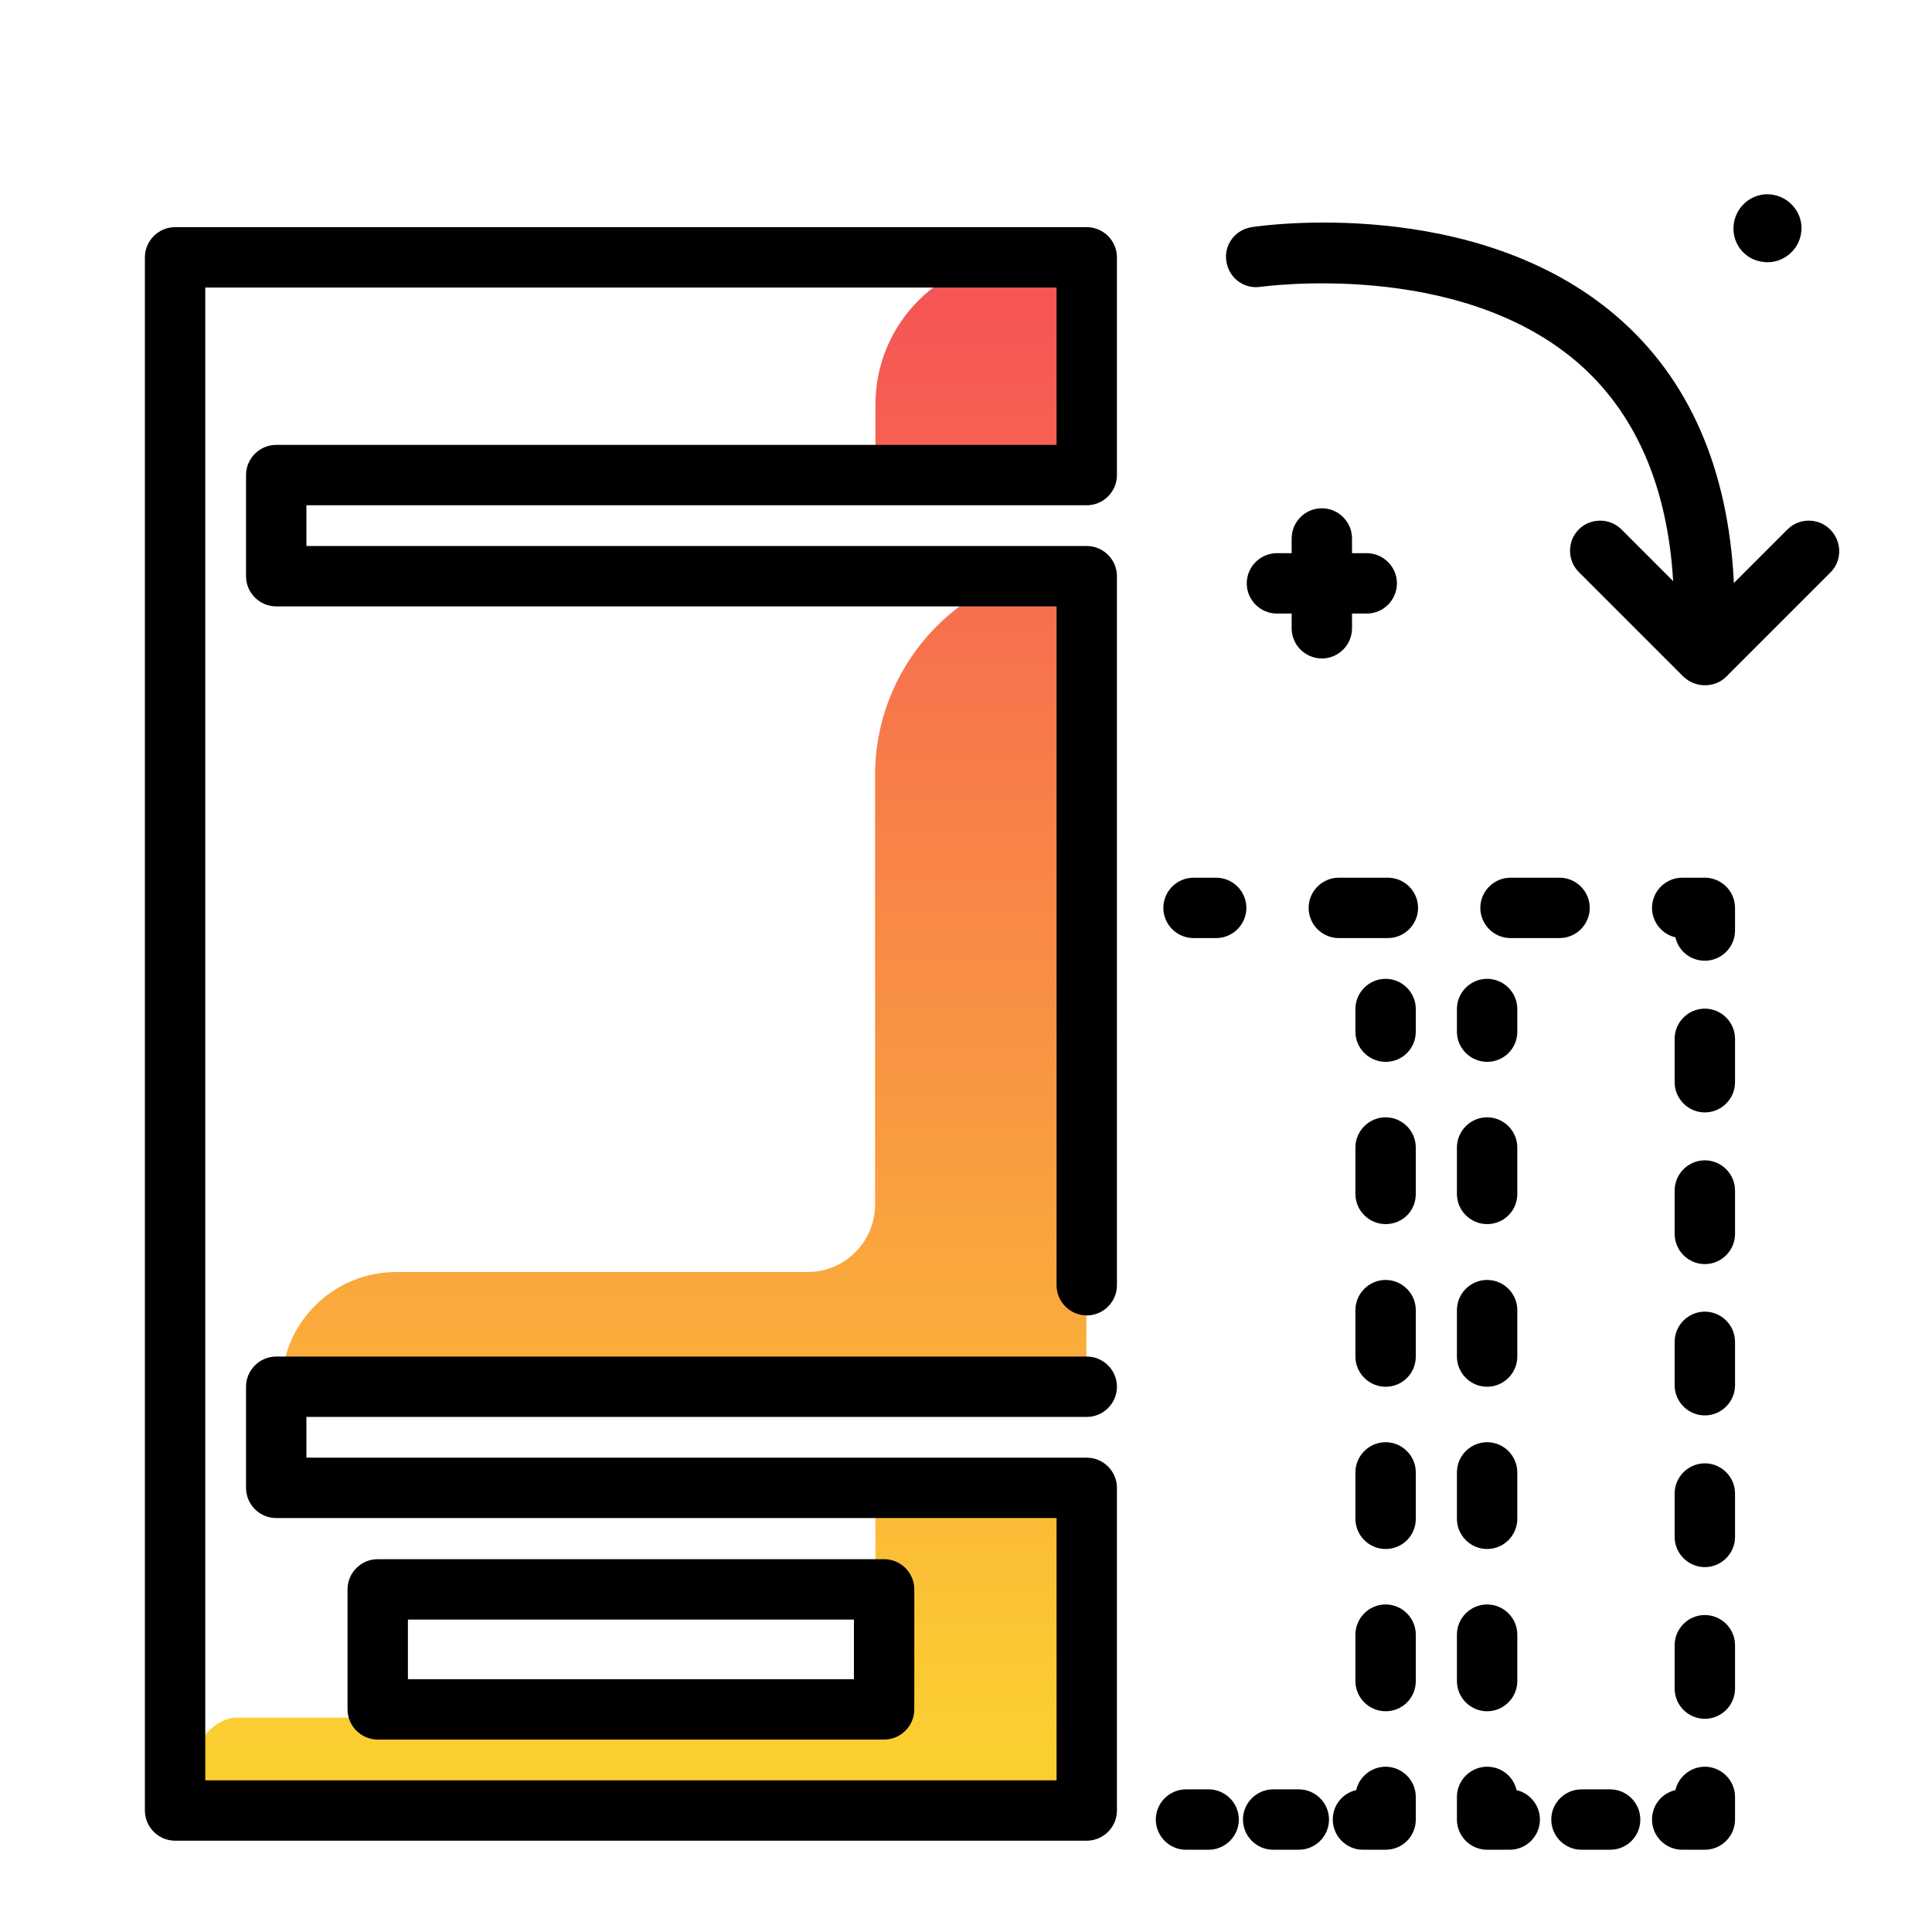 <svg version="1.1" id="Layer_1" xmlns="http://www.w3.org/2000/svg" xmlns:xlink="http://www.w3.org/1999/xlink" x="0px" y="0px" viewBox="0 0 512 512" enable-background="new 0 0 512 512" xml:space="preserve">
<linearGradient id="SVGID_1_" gradientUnits="userSpaceOnUse" x1="167.171" y1="463.529" x2="167.171" y2="79.536" class="gradient-element">
	<stop offset="0" class="primary-color-gradient" style="stop-color: #FCCF31"></stop>
	<stop offset="1" class="secondary-color-gradient" style="stop-color: #F55555"></stop>
</linearGradient>
<path fill="url(#SVGID_1_)" d="M231.9,392.6h56v87.2H46.4c0-9,7.3-24.6,16.3-24.6h140c16.2,0,29.3-4.8,29.3-20.9V392.6z
	 M231.9,205.5v113.7c0,9.9-8,17.9-17.9,17.9H105c-16.8,0-30.4,13.6-30.4,30.4v0h157.3h56v-30.4V149.5c-15.5,0-29.5,6.3-39.6,16.4
	C238.2,176,231.9,190,231.9,205.5z M271,68.2c-21.6,0-39,17.5-39,39v18.6h56V68.2H271z"></path>
<path d="M288,487.8H46.4c-4.4,0-8-3.6-8-8V68.2c0-4.4,3.6-8,8-8H288c4.4,0,8,3.6,8,8v57.7c0,4.4-3.6,8-8,8H81.2v10.8H288
	c4.4,0,8,3.6,8,8v187.9c0,4.4-3.6,8-8,8s-8-3.6-8-8V160.7H73.2c-4.4,0-8-3.6-8-8v-26.8c0-4.4,3.6-8,8-8H280V76.2H54.4v395.6H280
	v-69.5H73.2c-4.4,0-8-3.6-8-8v-26.8c0-4.4,3.6-8,8-8H288c4.4,0,8,3.6,8,8s-3.6,8-8,8H81.2v10.8H288c4.4,0,8,3.6,8,8v85.5
	C296,484.2,292.4,487.8,288,487.8z M234.3,461H100.1c-4.4,0-8-3.6-8-8v-31.8c0-4.4,3.6-8,8-8h134.2c4.4,0,8,3.6,8,8V453
	C242.3,457.4,238.7,461,234.3,461z M108.1,445h118.2v-15.8H108.1V445z M375.2,273.4v-6c0-4.4-3.6-8-8-8s-8,3.6-8,8v6
	c0,4.4,3.6,8,8,8S375.2,277.9,375.2,273.4z M367.2,453.5c-4.4,0-8-3.6-8-8v-12.3c0-4.4,3.6-8,8-8s8,3.6,8,8v12.3
	C375.2,449.9,371.7,453.5,367.2,453.5z M367.2,410.5c-4.4,0-8-3.6-8-8v-12.3c0-4.4,3.6-8,8-8s8,3.6,8,8v12.3
	C375.2,406.9,371.7,410.5,367.2,410.5z M367.2,367.5c-4.4,0-8-3.6-8-8v-12.3c0-4.4,3.6-8,8-8s8,3.6,8,8v12.3
	C375.2,363.9,371.7,367.5,367.2,367.5z M367.2,324.4c-4.4,0-8-3.6-8-8v-12.3c0-4.4,3.6-8,8-8s8,3.6,8,8v12.3
	C375.2,320.9,371.7,324.4,367.2,324.4z M375.2,482.2v-6c0-4.4-3.6-8-8-8c-3.8,0-7,2.7-7.8,6.2c-3.6,0.8-6.2,4-6.2,7.8
	c0,4.4,3.6,8,8,8h6C371.7,490.2,375.2,486.6,375.2,482.2z M352.2,482.2c0-4.4-3.6-8-8-8h-6.8c-4.4,0-8,3.6-8,8s3.6,8,8,8h6.8
	C348.6,490.2,352.2,486.6,352.2,482.2z M328.3,482.2c0-4.4-3.6-8-8-8h-6c-4.4,0-8,3.6-8,8s3.6,8,8,8h6
	C324.7,490.2,328.3,486.6,328.3,482.2z M330.3,240.6c0-4.4-3.6-8-8-8h-6c-4.4,0-8,3.6-8,8s3.6,8,8,8h6
	C326.7,248.6,330.3,245,330.3,240.6z M413.3,248.6h-13c-4.4,0-8-3.6-8-8s3.6-8,8-8h13c4.4,0,8,3.6,8,8S417.7,248.6,413.3,248.6z
	 M367.8,248.6h-13c-4.4,0-8-3.6-8-8s3.6-8,8-8h13c4.4,0,8,3.6,8,8S372.2,248.6,367.8,248.6z M459.8,246.6v-6c0-4.4-3.6-8-8-8h-6
	c-4.4,0-8,3.6-8,8c0,3.8,2.7,7,6.2,7.8c0.8,3.6,4,6.2,7.8,6.2C456.2,254.6,459.8,251,459.8,246.6z M451.8,455.5c-4.4,0-8-3.6-8-8
	V436c0-4.4,3.6-8,8-8s8,3.6,8,8v11.5C459.8,451.9,456.2,455.5,451.8,455.5z M451.8,415.3c-4.4,0-8-3.6-8-8v-11.5c0-4.4,3.6-8,8-8
	s8,3.6,8,8v11.5C459.8,411.7,456.2,415.3,451.8,415.3z M451.8,375.1c-4.4,0-8-3.6-8-8v-11.5c0-4.4,3.6-8,8-8s8,3.6,8,8v11.5
	C459.8,371.5,456.2,375.1,451.8,375.1z M451.8,335c-4.4,0-8-3.6-8-8v-11.5c0-4.4,3.6-8,8-8s8,3.6,8,8V327
	C459.8,331.4,456.2,335,451.8,335z M451.8,294.8c-4.4,0-8-3.6-8-8v-11.5c0-4.4,3.6-8,8-8s8,3.6,8,8v11.5
	C459.8,291.2,456.2,294.8,451.8,294.8z M459.8,482.2v-6c0-4.4-3.6-8-8-8c-3.8,0-7,2.7-7.8,6.2c-3.6,0.8-6.2,4-6.2,7.8
	c0,4.4,3.6,8,8,8h6C456.2,490.2,459.8,486.6,459.8,482.2z M434.7,482.2c0-4.4-3.6-8-8-8h-7.6c-4.4,0-8,3.6-8,8s3.6,8,8,8h7.6
	C431.2,490.2,434.7,486.6,434.7,482.2z M408.1,482.2c0-3.8-2.7-7-6.2-7.8c-0.8-3.6-4-6.2-7.8-6.2c-4.4,0-8,3.6-8,8v6
	c0,4.4,3.6,8,8,8h6C404.5,490.2,408.1,486.6,408.1,482.2z M394.1,453.5c-4.4,0-8-3.6-8-8v-12.3c0-4.4,3.6-8,8-8s8,3.6,8,8v12.3
	C402.1,449.9,398.5,453.5,394.1,453.5z M394.1,410.5c-4.4,0-8-3.6-8-8v-12.3c0-4.4,3.6-8,8-8s8,3.6,8,8v12.3
	C402.1,406.9,398.5,410.5,394.1,410.5z M394.1,367.5c-4.4,0-8-3.6-8-8v-12.3c0-4.4,3.6-8,8-8s8,3.6,8,8v12.3
	C402.1,363.9,398.5,367.5,394.1,367.5z M394.1,324.4c-4.4,0-8-3.6-8-8v-12.3c0-4.4,3.6-8,8-8s8,3.6,8,8v12.3
	C402.1,320.9,398.5,324.4,394.1,324.4z M402.1,273.4v-6c0-4.4-3.6-8-8-8s-8,3.6-8,8v6c0,4.4,3.6,8,8,8S402.1,277.9,402.1,273.4z"></path>
<path d="M485.1,151.7l-27.4,27.4c0,0-0.1,0.1-0.1,0.1c0,0-0.1,0.1-0.1,0.1c-1.6,1.6-3.6,2.3-5.7,2.3s-4.1-0.8-5.7-2.3l-27.7-27.7
	c-3.1-3.1-3.1-8.2,0-11.3c3.1-3.1,8.2-3.1,11.3,0l13.7,13.7c-1.5-25.3-10.1-44.8-25.4-58c-31.9-27.4-83.4-20-83.9-20
	c-4.4,0.7-8.4-2.3-9.1-6.7c-0.7-4.4,2.3-8.4,6.7-9.1c2.4-0.4,59.2-8.6,96.7,23.6c19.1,16.4,29.6,40.2,31.1,70.7l14.2-14.2
	c3.1-3.1,8.2-3.1,11.3,0C488.2,143.5,488.2,148.6,485.1,151.7z M459.6,58.6c1.1-4.9,5.9-8,10.7-6.9c4.9,1.1,8,5.9,6.9,10.7
	c-0.9,4.2-4.7,7.1-8.8,7.1c-0.6,0-1.3-0.1-1.9-0.2C461.6,68.3,458.5,63.5,459.6,58.6z M362.2,146.6h-3.9v-3.9c0-4.4-3.6-8-8-8
	s-8,3.6-8,8v3.9h-3.9c-4.4,0-8,3.6-8,8s3.6,8,8,8h3.9v3.9c0,4.4,3.6,8,8,8s8-3.6,8-8v-3.9h3.9c4.4,0,8-3.6,8-8
	S366.6,146.6,362.2,146.6z"></path>
</svg>